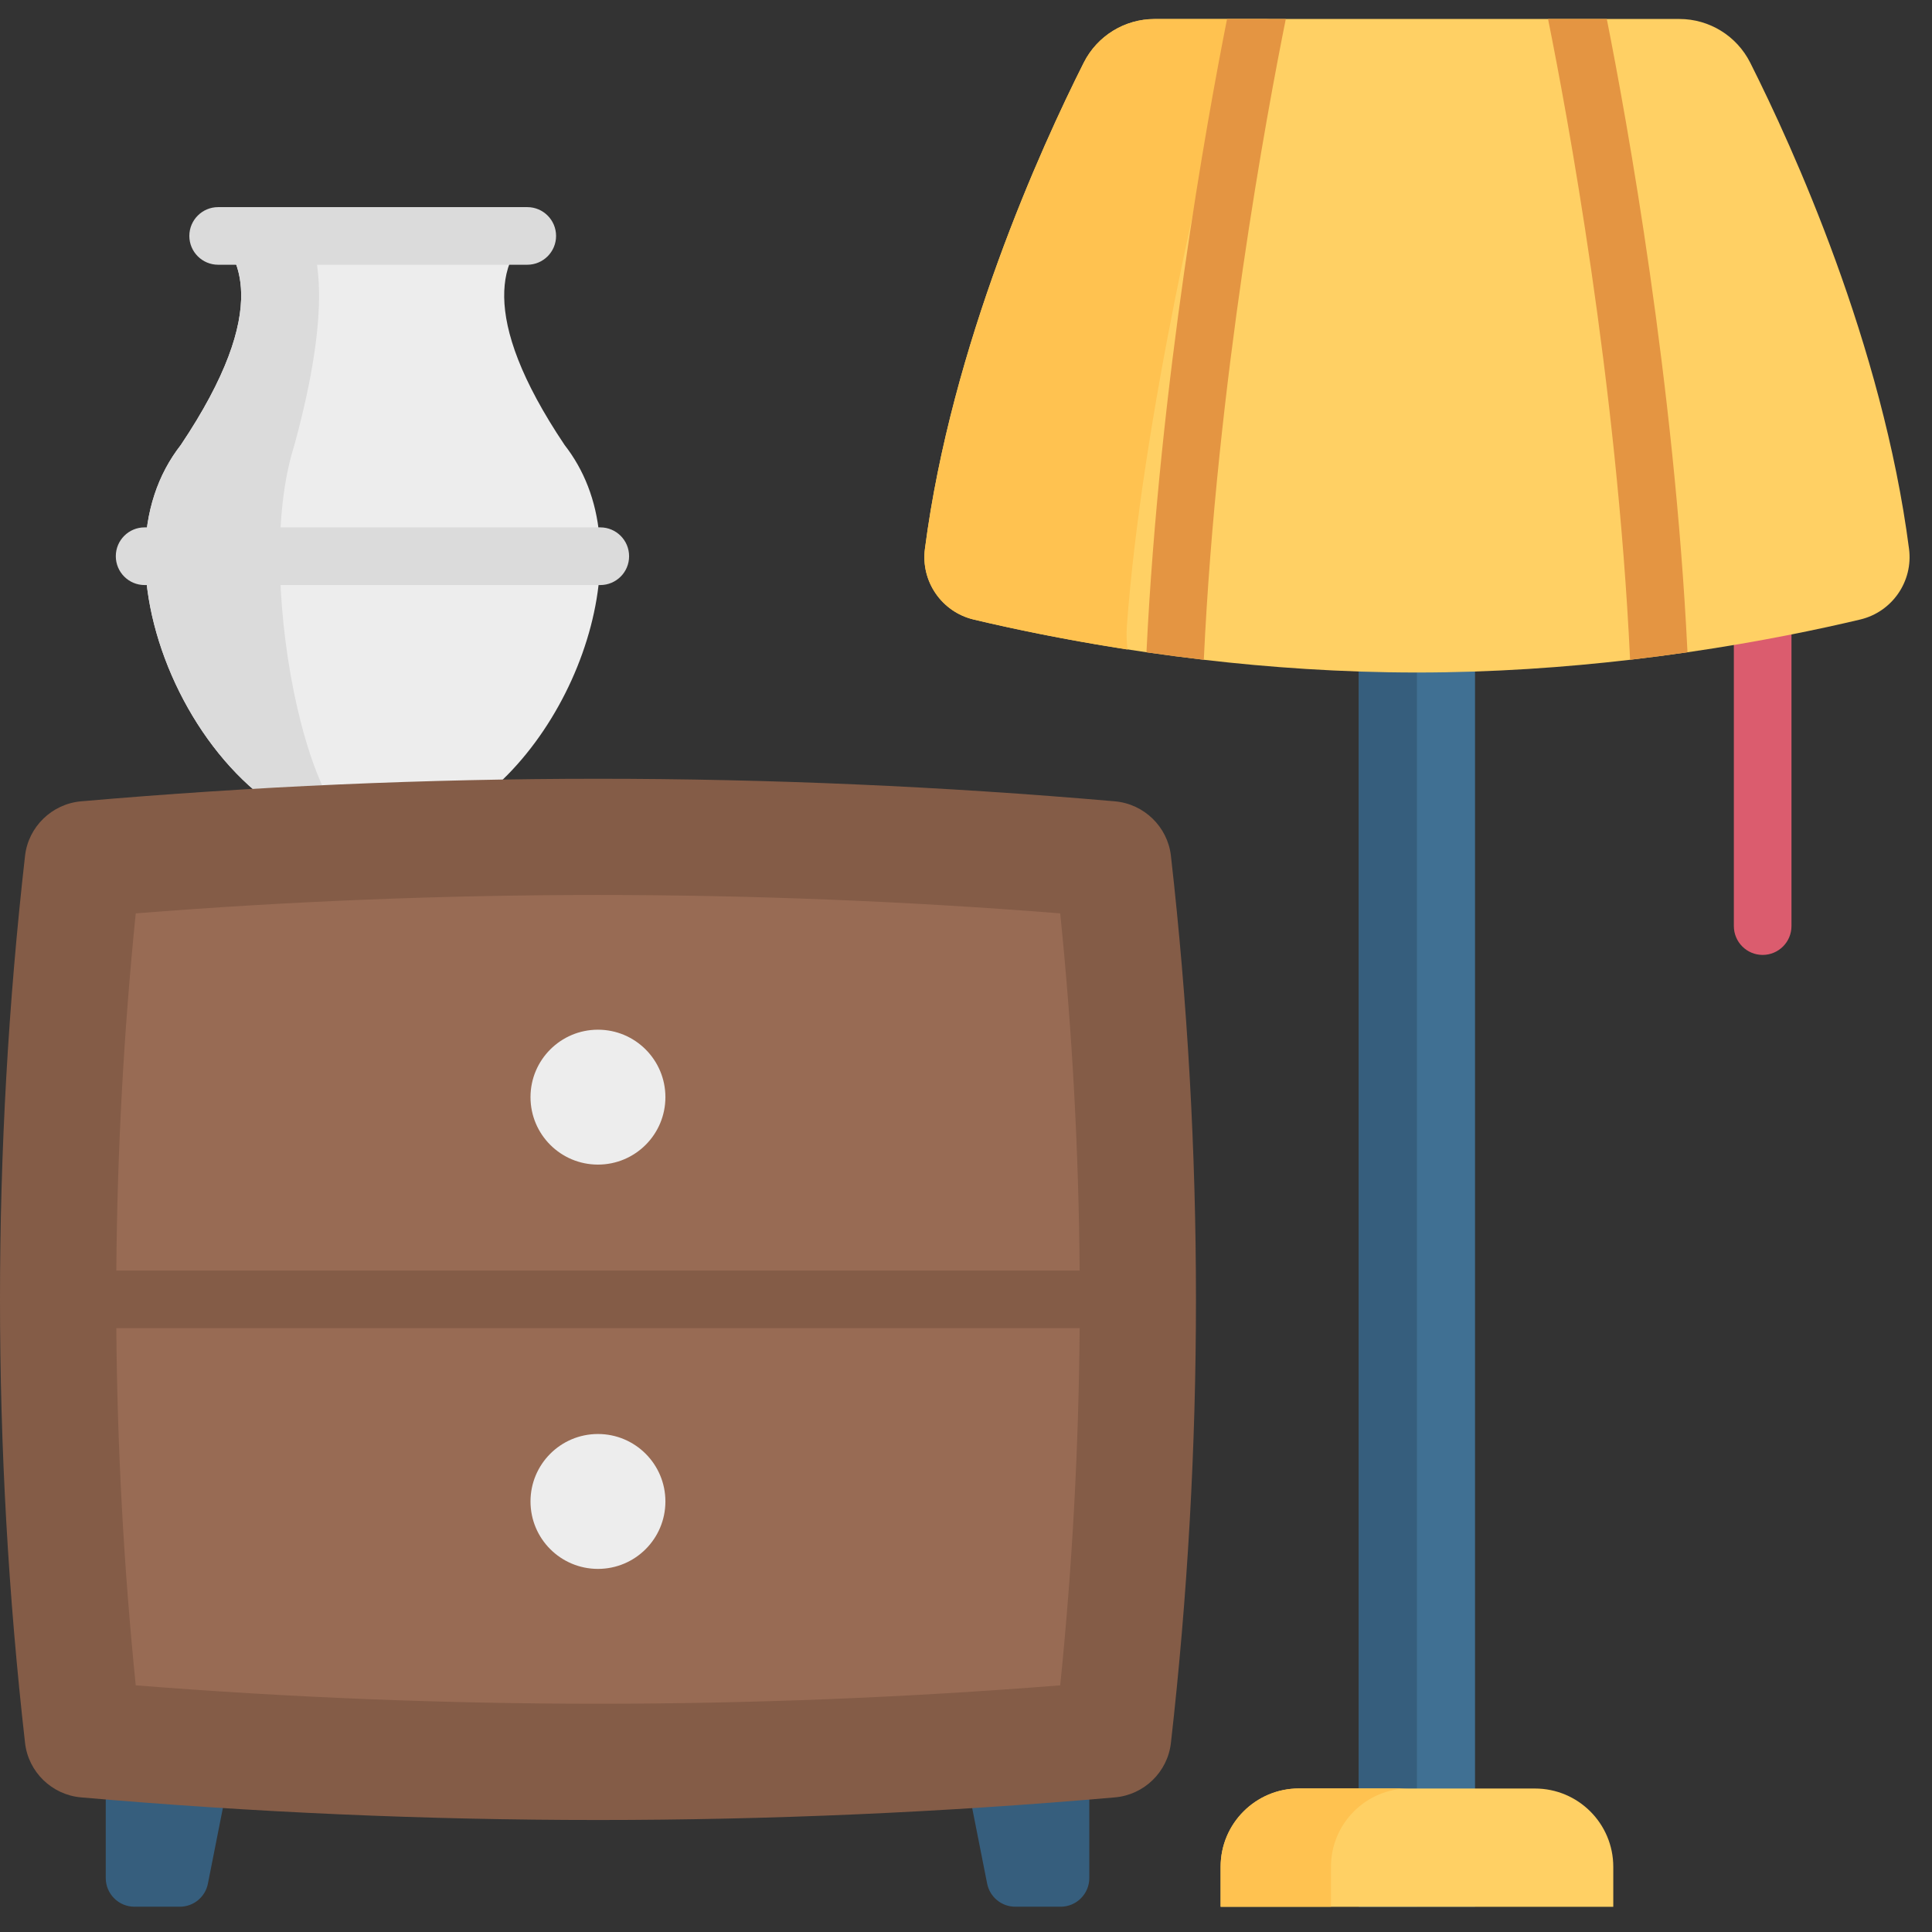 <svg width="34" height="34" viewBox="0 0 34 34" fill="none" xmlns="http://www.w3.org/2000/svg">
<rect x="0" y="0" width="34" height="34" fill="#333333" stroke="none"/>
<g clip-path="url(#clip0_257_119)">
<path d="M31.02 16.805C30.74 16.805 30.513 16.578 30.513 16.297V8.783C30.513 8.502 30.74 8.275 31.02 8.275C31.3 8.275 31.527 8.502 31.527 8.783V16.297C31.527 16.578 31.3 16.805 31.02 16.805Z" fill="#DB5C6E"/>
<path d="M4.26 30.111H1.861V33.05C1.861 33.329 2.087 33.555 2.366 33.555H3.164C3.405 33.555 3.613 33.385 3.659 33.148L4.26 30.111Z" fill="#365E7D"/>
<path d="M16.771 30.111H19.17V33.05C19.17 33.329 18.944 33.555 18.665 33.555H17.868C17.626 33.555 17.419 33.385 17.372 33.148L16.771 30.111Z" fill="#365E7D"/>
<path d="M10.564 9.788C10.564 9.881 10.561 9.975 10.554 10.07C10.472 11.321 9.854 12.697 8.935 13.633C8.535 14.041 8.077 14.366 7.582 14.559C7.255 14.686 6.912 14.757 6.559 14.757C6.205 14.757 5.862 14.686 5.536 14.559C5.255 14.449 4.986 14.297 4.732 14.112C3.439 13.165 2.554 11.342 2.554 9.788C2.554 9.391 2.611 9.03 2.719 8.704C2.826 8.377 2.983 8.087 3.182 7.831C3.985 6.634 4.258 5.774 4.244 5.158C4.242 5.035 4.228 4.923 4.204 4.819C4.166 4.652 4.104 4.509 4.026 4.385C3.971 4.297 3.907 4.219 3.839 4.15H9.279C9.113 4.317 8.978 4.535 8.913 4.819C8.885 4.943 8.871 5.08 8.873 5.231C8.882 5.842 9.164 6.68 9.936 7.831C10.273 8.264 10.49 8.799 10.548 9.435C10.558 9.55 10.564 9.667 10.564 9.788Z" fill="#EDEDED"/>
<path d="M6.559 14.756C6.205 14.756 5.862 14.686 5.536 14.558C5.255 14.449 4.986 14.297 4.732 14.112C3.438 13.164 2.553 11.341 2.553 9.787C2.553 9.391 2.611 9.029 2.718 8.703C2.825 8.377 2.983 8.086 3.182 7.831C3.984 6.633 4.258 5.774 4.244 5.158C4.241 5.035 4.227 4.923 4.204 4.818C4.166 4.652 4.104 4.509 4.026 4.385C3.971 4.297 3.907 4.219 3.839 4.15H5.449C5.477 4.219 5.503 4.297 5.525 4.385C5.557 4.509 5.583 4.652 5.598 4.818C5.608 4.923 5.613 5.035 5.615 5.158C5.62 5.774 5.509 6.633 5.181 7.831C5.1 8.086 5.036 8.377 4.992 8.703C4.948 9.029 4.925 9.391 4.925 9.787C4.925 11.341 5.286 13.164 5.814 14.112C5.917 14.297 6.027 14.449 6.141 14.558C6.274 14.686 6.414 14.756 6.559 14.756Z" fill="#DBDBDB"/>
<path d="M23.914 33.556V6.085C23.914 5.52 24.371 5.062 24.936 5.062C25.5 5.062 25.958 5.52 25.958 6.085V33.556H23.914Z" fill="#407093"/>
<path d="M25.447 5.199C25.142 5.377 24.936 5.707 24.936 6.085V33.556H23.914V6.085C23.914 5.52 24.372 5.062 24.936 5.062C25.122 5.062 25.296 5.112 25.447 5.199Z" fill="#365E7D"/>
<path d="M10.524 32.029C7.505 32.029 4.445 31.895 1.427 31.631C0.914 31.587 0.499 31.184 0.441 30.674C-0.147 25.494 -0.147 20.24 0.441 15.059C0.499 14.55 0.914 14.147 1.427 14.102C4.445 13.839 7.505 13.705 10.524 13.705C13.542 13.705 16.602 13.839 19.62 14.102C20.133 14.147 20.548 14.55 20.606 15.059C21.194 20.24 21.194 25.494 20.606 30.674C20.548 31.184 20.134 31.587 19.62 31.631C16.602 31.895 13.542 32.029 10.524 32.029Z" fill="#845C47"/>
<path d="M2.047 23.373H19C18.984 25.471 18.871 27.57 18.658 29.659C15.95 29.874 13.221 29.983 10.524 29.983C7.826 29.983 5.097 29.874 2.389 29.659C2.177 27.57 2.063 25.471 2.047 23.373Z" fill="#986B54"/>
<path d="M19 22.36H2.047C2.063 20.261 2.177 18.163 2.389 16.074C5.097 15.859 7.826 15.75 10.524 15.75C13.221 15.75 15.95 15.859 18.658 16.074C18.871 18.163 18.984 20.261 19 22.36Z" fill="#986B54"/>
<path d="M32.739 10.902C32.035 11.069 30.98 11.293 29.697 11.479C29.375 11.526 29.037 11.57 28.687 11.611C27.548 11.744 26.275 11.835 24.936 11.835C23.598 11.835 22.325 11.744 21.186 11.611C20.836 11.57 20.499 11.526 20.177 11.479C18.893 11.293 17.838 11.069 17.134 10.902C16.573 10.768 16.203 10.232 16.277 9.66C16.744 6.059 18.32 2.596 19.072 1.103C19.309 0.632 19.791 0.334 20.319 0.334H29.554C30.082 0.334 30.564 0.632 30.801 1.103C31.552 2.596 33.129 6.059 33.596 9.66C33.67 10.232 33.299 10.768 32.739 10.902Z" fill="#FFD064"/>
<path d="M22.344 0.336C22.047 0.336 21.777 0.632 21.643 1.104C21.221 2.597 20.093 7.42 19.831 11.02C19.821 11.161 19.826 11.3 19.843 11.431C18.71 11.255 17.776 11.056 17.135 10.903C16.573 10.77 16.203 10.232 16.277 9.661C16.745 6.061 18.32 2.597 19.072 1.104C19.309 0.632 19.792 0.336 20.319 0.336H22.344Z" fill="#FFC250"/>
<path d="M21.594 0.334C21.235 2.146 20.407 6.726 20.176 11.479C20.498 11.526 20.835 11.57 21.185 11.611C21.415 6.713 22.297 1.977 22.628 0.334H21.594Z" fill="#E49542"/>
<path d="M28.277 0.334H27.243C27.573 1.971 28.456 6.709 28.687 11.611C29.037 11.57 29.374 11.526 29.697 11.479C29.465 6.726 28.636 2.146 28.277 0.334Z" fill="#E49542"/>
<path d="M27.012 31.475H22.86C22.099 31.475 21.481 32.092 21.481 32.853V33.557H28.391V32.853C28.391 32.092 27.774 31.475 27.012 31.475Z" fill="#FFD064"/>
<path d="M24.802 31.473C24.041 31.473 23.423 32.09 23.423 32.851V33.555H21.481V32.851C21.481 32.09 22.099 31.473 22.86 31.473H24.802Z" fill="#FFC250"/>
<path d="M10.523 20.495C11.179 20.495 11.71 19.964 11.71 19.308C11.71 18.653 11.179 18.121 10.523 18.121C9.867 18.121 9.336 18.653 9.336 19.308C9.336 19.964 9.867 20.495 10.523 20.495Z" fill="#EDEDED"/>
<path d="M10.523 27.61C11.179 27.61 11.71 27.079 11.71 26.423C11.71 25.768 11.179 25.236 10.523 25.236C9.867 25.236 9.336 25.768 9.336 26.423C9.336 27.079 9.867 27.61 10.523 27.61Z" fill="#EDEDED"/>
<path d="M10.564 10.296H2.545C2.265 10.296 2.038 10.069 2.038 9.788C2.038 9.508 2.265 9.281 2.545 9.281H10.564C10.844 9.281 11.071 9.508 11.071 9.788C11.072 10.069 10.844 10.296 10.564 10.296Z" fill="#DBDBDB"/>
<path d="M9.279 4.659H3.839C3.559 4.659 3.332 4.432 3.332 4.152C3.332 3.872 3.559 3.645 3.839 3.645H9.279C9.559 3.645 9.786 3.872 9.786 4.152C9.786 4.432 9.559 4.659 9.279 4.659Z" fill="#DBDBDB"/>
</g>
<defs>
<clipPath id="clip0_257_119">
<rect width="33.605" height="33.605" fill="white" transform="translate(0 0.143)"/>
</clipPath>
</defs>
</svg>

